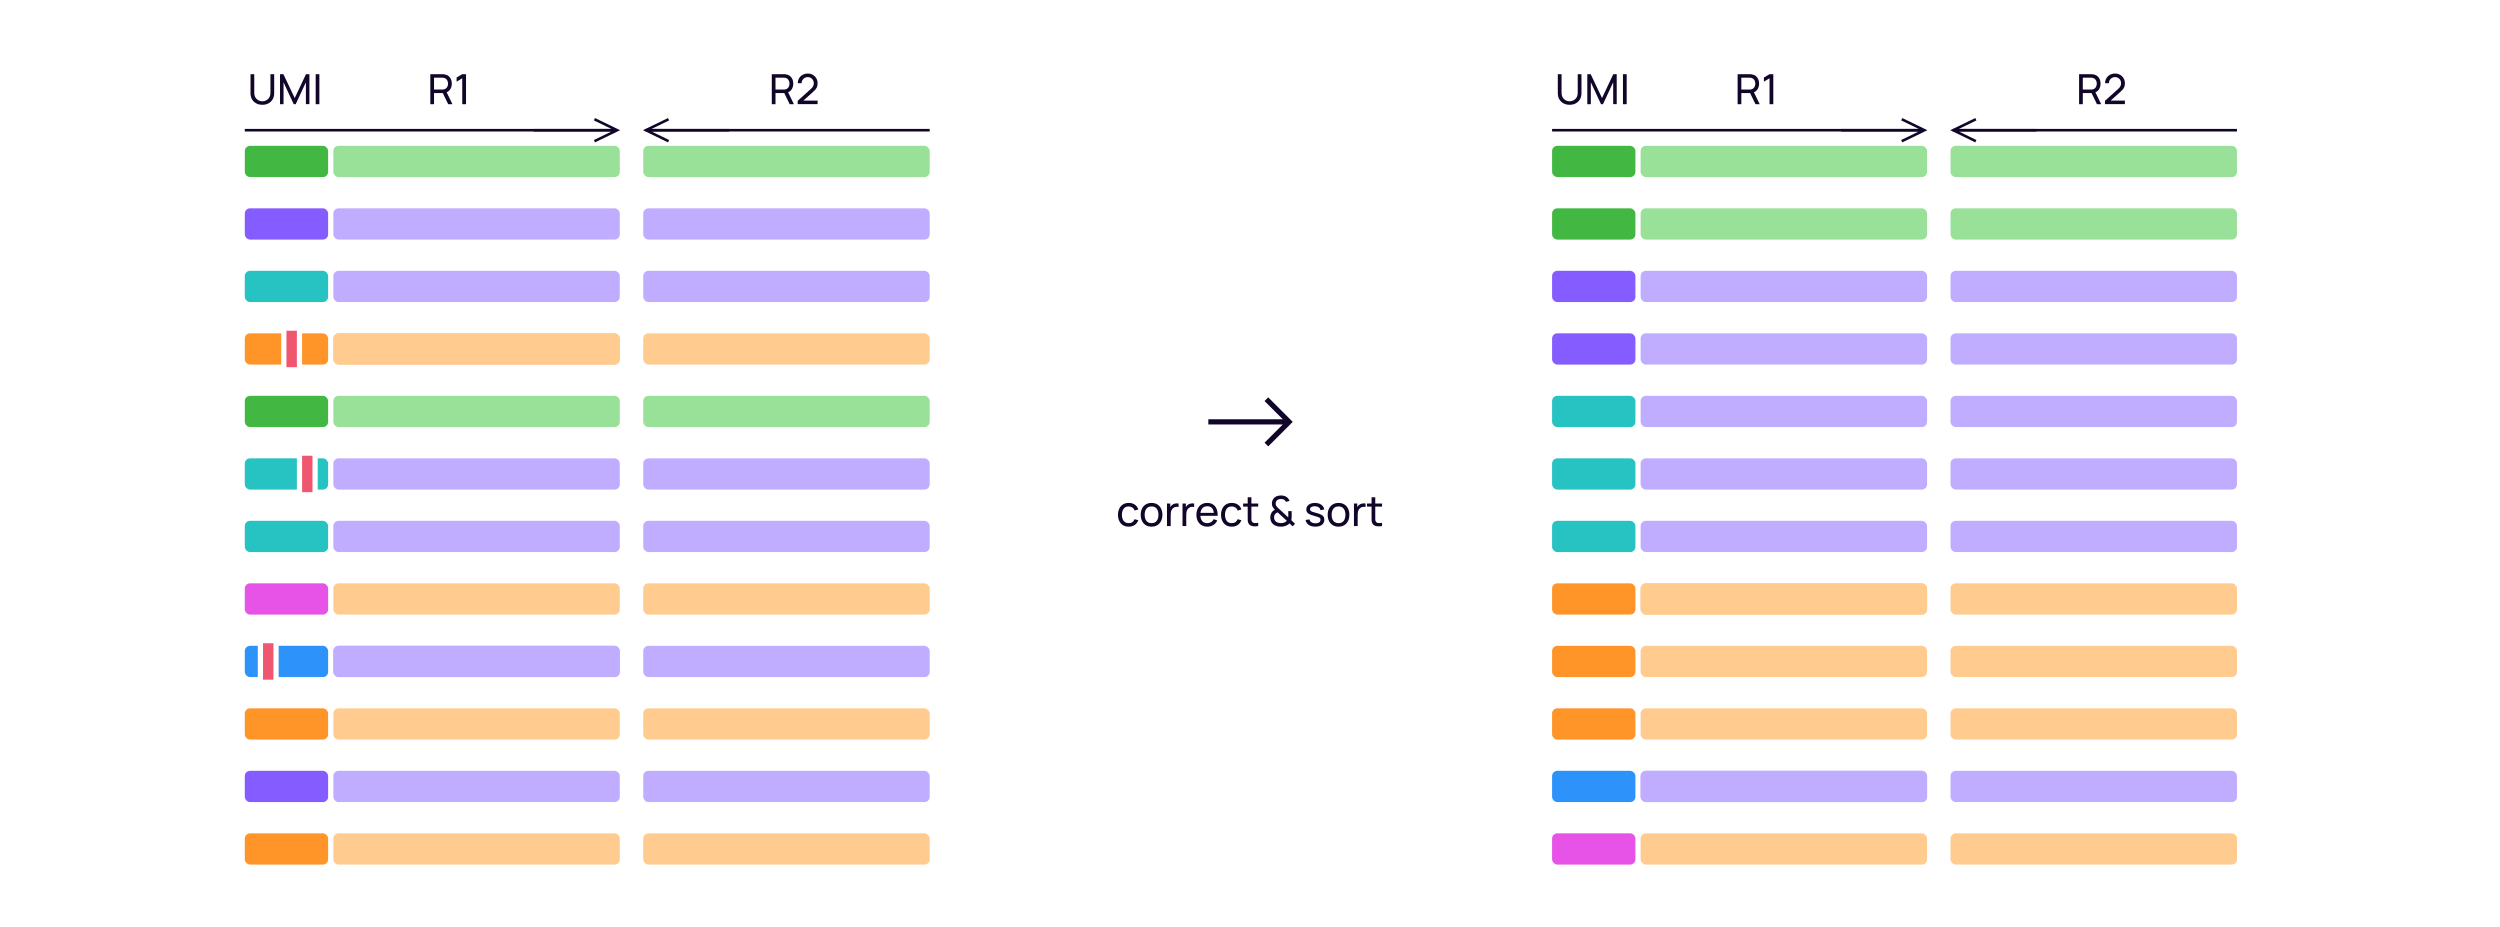 <svg width="960" height="356" viewBox="0 0 960 356" fill="none" xmlns="http://www.w3.org/2000/svg">
    <rect width="960" height="356" fill="white"/>
    <rect x="128" y="56" width="110" height="12" rx="2" fill="#99E099"/>
    <rect x="94" y="56" width="32" height="12" rx="2" fill="#42B842"/>
    <rect x="128" y="80" width="110" height="12" rx="2" fill="#C1ADFF"/>
    <rect x="247" y="80" width="110" height="12" rx="2" fill="#C1ADFF"/>
    <rect x="94" y="80" width="32" height="12" rx="2" fill="#845CFF"/>
    <rect x="128" y="104" width="110" height="12" rx="2" fill="#C1ADFF"/>
    <rect x="247" y="104" width="110" height="12" rx="2" fill="#C1ADFF"/>
    <rect x="94" y="104" width="32" height="12" rx="2" fill="#27C2C2"/>
    <rect x="128" y="128" width="110" height="12" rx="2" fill="#FFCB8F"/>
    <rect x="128" y="128" width="110" height="12" rx="2" fill="#FFCB8F"/>
    <rect x="94" y="128" width="32" height="12" rx="2" fill="#FF9429"/>
    <rect x="109" y="126" width="6" height="16" fill="#F05670" stroke="white" stroke-width="2"/>
    <rect x="247" y="128" width="110" height="12" rx="2" fill="#FFCB8F"/>
    <rect x="128" y="152" width="110" height="12" rx="2" fill="#99E099"/>
    <rect x="247" y="152" width="110" height="12" rx="2" fill="#99E099"/>
    <rect x="94" y="152" width="32" height="12" rx="2" fill="#42B842"/>
    <rect x="128" y="176" width="110" height="12" rx="2" fill="#C1ADFF"/>
    <rect x="94" y="176" width="32" height="12" rx="2" fill="#27C2C2"/>
    <rect x="115" y="174" width="6" height="16" fill="#F05670" stroke="white" stroke-width="2"/>
    <rect x="247" y="176" width="110" height="12" rx="2" fill="#C1ADFF"/>
    <rect x="128" y="200" width="110" height="12" rx="2" fill="#C1ADFF"/>
    <rect x="247" y="200" width="110" height="12" rx="2" fill="#C1ADFF"/>
    <rect x="94" y="200" width="32" height="12" rx="2" fill="#27C2C2"/>
    <rect x="128" y="224" width="110" height="12" rx="2" fill="#FFCB8F"/>
    <rect x="247" y="224" width="110" height="12" rx="2" fill="#FFCB8F"/>
    <rect x="94" y="224" width="32" height="12" rx="2" fill="#E653E6"/>
    <rect x="128" y="248" width="110" height="12" rx="2" fill="#C1ADFF"/>
    <rect x="128" y="248" width="110" height="12" rx="2" fill="#C1ADFF"/>
    <rect x="94" y="248" width="32" height="12" rx="2" fill="#2D93FA"/>
    <rect x="100" y="246" width="6" height="16" fill="#F05670" stroke="white" stroke-width="2"/>
    <rect x="247" y="248" width="110" height="12" rx="2" fill="#C1ADFF"/>
    <rect x="128" y="272" width="110" height="12" rx="2" fill="#FFCB8F"/>
    <rect x="247" y="272" width="110" height="12" rx="2" fill="#FFCB8F"/>
    <rect x="94" y="272" width="32" height="12" rx="2" fill="#FF9429"/>
    <rect x="128" y="296" width="110" height="12" rx="2" fill="#C1ADFF"/>
    <rect x="247" y="296" width="110" height="12" rx="2" fill="#C1ADFF"/>
    <rect x="94" y="296" width="32" height="12" rx="2" fill="#845CFF"/>
    <rect x="128" y="320" width="110" height="12" rx="2" fill="#FFCB8F"/>
    <rect x="247" y="320" width="110" height="12" rx="2" fill="#FFCB8F"/>
    <rect x="94" y="320" width="32" height="12" rx="2" fill="#FF9429"/>
    <path d="M100.742 40.24C99.852 40.24 99.065 40.056 98.382 39.688C97.7 39.32 97.163 38.805 96.774 38.144C96.39 37.477 96.198 36.696 96.198 35.8V28.488L97.638 28.48V35.68C97.638 36.224 97.729 36.699 97.91 37.104C98.097 37.504 98.342 37.837 98.646 38.104C98.95 38.371 99.284 38.571 99.646 38.704C100.014 38.832 100.379 38.896 100.742 38.896C101.11 38.896 101.478 38.829 101.846 38.696C102.214 38.563 102.547 38.365 102.846 38.104C103.15 37.837 103.393 37.501 103.574 37.096C103.755 36.691 103.846 36.219 103.846 35.68V28.48H105.286V35.8C105.286 36.691 105.091 37.469 104.702 38.136C104.318 38.803 103.785 39.32 103.102 39.688C102.419 40.056 101.633 40.24 100.742 40.24ZM107.526 40V28.48H108.822L113.174 37.656L117.502 28.48H118.814V39.992H117.462V31.608L113.55 40H112.79L108.878 31.608V40H107.526ZM121.218 40V28.48H122.642V40H121.218Z" fill="#110529"/>
    <path d="M165.245 40V28.48H169.797C169.909 28.48 170.042 28.485 170.197 28.496C170.352 28.501 170.501 28.517 170.645 28.544C171.269 28.64 171.792 28.853 172.213 29.184C172.64 29.515 172.96 29.933 173.173 30.44C173.386 30.941 173.493 31.499 173.493 32.112C173.493 33.003 173.261 33.776 172.797 34.432C172.333 35.083 171.653 35.491 170.757 35.656L170.213 35.744H166.669V40H165.245ZM172.101 40L169.829 35.312L171.237 34.88L173.733 40H172.101ZM166.669 34.392H169.749C169.85 34.392 169.965 34.387 170.093 34.376C170.226 34.365 170.352 34.347 170.469 34.32C170.837 34.235 171.136 34.08 171.365 33.856C171.6 33.627 171.77 33.36 171.877 33.056C171.984 32.747 172.037 32.432 172.037 32.112C172.037 31.792 171.984 31.48 171.877 31.176C171.77 30.867 171.6 30.597 171.365 30.368C171.136 30.139 170.837 29.984 170.469 29.904C170.352 29.872 170.226 29.853 170.093 29.848C169.965 29.837 169.85 29.832 169.749 29.832H166.669V34.392ZM177.503 40V30.056L175.335 31.368V29.776L177.503 28.48H178.951V40H177.503Z" fill="#110529"/>
    <path d="M296.37 40V28.48H300.922C301.034 28.48 301.167 28.485 301.322 28.496C301.477 28.501 301.626 28.517 301.77 28.544C302.394 28.64 302.917 28.853 303.338 29.184C303.765 29.515 304.085 29.933 304.298 30.44C304.511 30.941 304.618 31.499 304.618 32.112C304.618 33.003 304.386 33.776 303.922 34.432C303.458 35.083 302.778 35.491 301.882 35.656L301.338 35.744H297.794V40H296.37ZM303.226 40L300.954 35.312L302.362 34.88L304.858 40H303.226ZM297.794 34.392H300.874C300.975 34.392 301.09 34.387 301.218 34.376C301.351 34.365 301.477 34.347 301.594 34.32C301.962 34.235 302.261 34.08 302.49 33.856C302.725 33.627 302.895 33.36 303.002 33.056C303.109 32.747 303.162 32.432 303.162 32.112C303.162 31.792 303.109 31.48 303.002 31.176C302.895 30.867 302.725 30.597 302.49 30.368C302.261 30.139 301.962 29.984 301.594 29.904C301.477 29.872 301.351 29.853 301.218 29.848C301.09 29.837 300.975 29.832 300.874 29.832H297.794V34.392ZM306.3 39.992L306.308 38.712L311.42 34.112C311.847 33.728 312.132 33.365 312.276 33.024C312.425 32.677 312.5 32.323 312.5 31.96C312.5 31.517 312.399 31.117 312.196 30.76C311.993 30.403 311.716 30.12 311.364 29.912C311.017 29.704 310.623 29.6 310.18 29.6C309.721 29.6 309.313 29.709 308.956 29.928C308.599 30.141 308.316 30.427 308.108 30.784C307.905 31.141 307.807 31.531 307.812 31.952H306.356C306.356 31.227 306.524 30.587 306.86 30.032C307.196 29.472 307.652 29.035 308.228 28.72C308.809 28.4 309.468 28.24 310.204 28.24C310.919 28.24 311.559 28.405 312.124 28.736C312.689 29.061 313.135 29.507 313.46 30.072C313.791 30.632 313.956 31.267 313.956 31.976C313.956 32.477 313.892 32.912 313.764 33.28C313.641 33.648 313.449 33.989 313.188 34.304C312.927 34.613 312.599 34.944 312.204 35.296L307.956 39.112L307.772 38.632H313.956V39.992H306.3Z" fill="#110529"/>
    <path d="M495 162L495.707 162.707L496.414 162L495.707 161.293L495 162ZM487.707 153.293L487 152.586L485.586 154L486.293 154.707L487.707 153.293ZM486.293 169.293L485.586 170L487 171.414L487.707 170.707L486.293 169.293ZM464 163H495V161H464V163ZM495.707 161.293L487.707 153.293L486.293 154.707L494.293 162.707L495.707 161.293ZM494.293 161.293L486.293 169.293L487.707 170.707L495.707 162.707L494.293 161.293Z" fill="#110529"/>
    <path d="M433.416 202.24C432.542 202.24 431.798 202.045 431.184 201.656C430.576 201.261 430.112 200.72 429.792 200.032C429.472 199.344 429.307 198.56 429.296 197.68C429.307 196.779 429.475 195.987 429.8 195.304C430.131 194.616 430.603 194.08 431.216 193.696C431.83 193.312 432.568 193.12 433.432 193.12C434.344 193.12 435.128 193.344 435.784 193.792C436.446 194.24 436.888 194.853 437.112 195.632L435.704 196.056C435.523 195.555 435.227 195.165 434.816 194.888C434.411 194.611 433.944 194.472 433.416 194.472C432.824 194.472 432.336 194.611 431.952 194.888C431.568 195.16 431.283 195.539 431.096 196.024C430.91 196.504 430.814 197.056 430.808 197.68C430.819 198.64 431.04 199.416 431.472 200.008C431.91 200.595 432.558 200.888 433.416 200.888C433.982 200.888 434.451 200.76 434.824 200.504C435.198 200.243 435.48 199.867 435.672 199.376L437.112 199.752C436.814 200.557 436.347 201.173 435.712 201.6C435.078 202.027 434.312 202.24 433.416 202.24ZM442.191 202.24C441.332 202.24 440.591 202.045 439.967 201.656C439.348 201.267 438.871 200.728 438.535 200.04C438.199 199.352 438.031 198.563 438.031 197.672C438.031 196.765 438.201 195.971 438.543 195.288C438.884 194.605 439.367 194.075 439.991 193.696C440.615 193.312 441.348 193.12 442.191 193.12C443.055 193.12 443.799 193.315 444.423 193.704C445.047 194.088 445.524 194.624 445.855 195.312C446.191 195.995 446.359 196.781 446.359 197.672C446.359 198.573 446.191 199.368 445.855 200.056C445.519 200.739 445.039 201.275 444.415 201.664C443.791 202.048 443.049 202.24 442.191 202.24ZM442.191 200.888C443.087 200.888 443.753 200.589 444.191 199.992C444.628 199.395 444.847 198.621 444.847 197.672C444.847 196.696 444.625 195.92 444.183 195.344C443.74 194.763 443.076 194.472 442.191 194.472C441.588 194.472 441.092 194.608 440.703 194.88C440.313 195.152 440.023 195.528 439.831 196.008C439.639 196.488 439.543 197.043 439.543 197.672C439.543 198.643 439.767 199.421 440.215 200.008C440.663 200.595 441.321 200.888 442.191 200.888ZM448.12 202V193.36H449.392V195.448L449.184 195.176C449.285 194.909 449.416 194.664 449.576 194.44C449.741 194.216 449.925 194.032 450.128 193.888C450.352 193.707 450.605 193.568 450.888 193.472C451.171 193.376 451.459 193.32 451.752 193.304C452.045 193.283 452.32 193.301 452.576 193.36V194.696C452.277 194.616 451.949 194.595 451.592 194.632C451.235 194.669 450.904 194.8 450.6 195.024C450.323 195.221 450.107 195.461 449.952 195.744C449.803 196.027 449.699 196.333 449.64 196.664C449.581 196.989 449.552 197.323 449.552 197.664V202H448.12ZM454.089 202V193.36H455.361V195.448L455.153 195.176C455.254 194.909 455.385 194.664 455.545 194.44C455.71 194.216 455.894 194.032 456.097 193.888C456.321 193.707 456.574 193.568 456.857 193.472C457.139 193.376 457.427 193.32 457.721 193.304C458.014 193.283 458.289 193.301 458.545 193.36V194.696C458.246 194.616 457.918 194.595 457.561 194.632C457.203 194.669 456.873 194.8 456.569 195.024C456.291 195.221 456.075 195.461 455.921 195.744C455.771 196.027 455.667 196.333 455.609 196.664C455.55 196.989 455.521 197.323 455.521 197.664V202H454.089ZM463.645 202.24C462.797 202.24 462.056 202.053 461.421 201.68C460.792 201.301 460.301 200.776 459.949 200.104C459.597 199.427 459.421 198.637 459.421 197.736C459.421 196.792 459.595 195.976 459.941 195.288C460.288 194.595 460.771 194.061 461.389 193.688C462.013 193.309 462.744 193.12 463.581 193.12C464.451 193.12 465.189 193.32 465.797 193.72C466.411 194.12 466.869 194.691 467.173 195.432C467.483 196.173 467.616 197.056 467.573 198.08H466.133V197.568C466.117 196.507 465.901 195.715 465.485 195.192C465.069 194.664 464.451 194.4 463.629 194.4C462.749 194.4 462.08 194.683 461.621 195.248C461.163 195.813 460.933 196.624 460.933 197.68C460.933 198.699 461.163 199.488 461.621 200.048C462.08 200.608 462.733 200.888 463.581 200.888C464.152 200.888 464.648 200.757 465.069 200.496C465.491 200.235 465.821 199.859 466.061 199.368L467.429 199.84C467.093 200.603 466.587 201.195 465.909 201.616C465.237 202.032 464.483 202.24 463.645 202.24ZM460.453 198.08V196.936H466.837V198.08H460.453ZM472.994 202.24C472.12 202.24 471.376 202.045 470.762 201.656C470.154 201.261 469.69 200.72 469.37 200.032C469.05 199.344 468.885 198.56 468.874 197.68C468.885 196.779 469.053 195.987 469.378 195.304C469.709 194.616 470.181 194.08 470.794 193.696C471.408 193.312 472.146 193.12 473.01 193.12C473.922 193.12 474.706 193.344 475.362 193.792C476.024 194.24 476.466 194.853 476.69 195.632L475.282 196.056C475.101 195.555 474.805 195.165 474.394 194.888C473.989 194.611 473.522 194.472 472.994 194.472C472.402 194.472 471.914 194.611 471.53 194.888C471.146 195.16 470.861 195.539 470.674 196.024C470.488 196.504 470.392 197.056 470.386 197.68C470.397 198.64 470.618 199.416 471.05 200.008C471.488 200.595 472.136 200.888 472.994 200.888C473.56 200.888 474.029 200.76 474.402 200.504C474.776 200.243 475.058 199.867 475.25 199.376L476.69 199.752C476.392 200.557 475.925 201.173 475.29 201.6C474.656 202.027 473.89 202.24 472.994 202.24ZM483.147 202C482.635 202.101 482.128 202.141 481.627 202.12C481.131 202.104 480.688 202.005 480.299 201.824C479.91 201.637 479.614 201.349 479.411 200.96C479.24 200.619 479.147 200.275 479.131 199.928C479.12 199.576 479.115 199.179 479.115 198.736V190.96H480.539V198.672C480.539 199.024 480.542 199.325 480.547 199.576C480.558 199.827 480.614 200.043 480.715 200.224C480.907 200.565 481.211 200.765 481.627 200.824C482.048 200.883 482.555 200.867 483.147 200.776V202ZM477.363 194.536V193.36H483.147V194.536H477.363ZM491.848 202.24C491.208 202.24 490.611 202.147 490.056 201.96C489.502 201.773 489.038 201.48 488.664 201.08C488.376 200.76 488.16 200.408 488.016 200.024C487.878 199.635 487.8 199.224 487.784 198.792C487.784 198.371 487.846 197.96 487.968 197.56C488.091 197.155 488.286 196.795 488.552 196.48C488.691 196.309 488.846 196.165 489.016 196.048C489.192 195.925 489.368 195.821 489.544 195.736C489.176 195.341 488.894 194.971 488.696 194.624C488.504 194.277 488.408 193.859 488.408 193.368C488.408 192.744 488.568 192.181 488.888 191.68C489.214 191.173 489.656 190.803 490.216 190.568C490.488 190.451 490.766 190.371 491.048 190.328C491.336 190.28 491.616 190.256 491.888 190.256C492.347 190.256 492.792 190.32 493.224 190.448C493.656 190.576 494.024 190.784 494.328 191.072C494.531 191.243 494.704 191.44 494.848 191.664C494.992 191.883 495.104 192.112 495.184 192.352L493.792 192.712C493.691 192.44 493.523 192.211 493.288 192.024C493.102 191.864 492.883 191.755 492.632 191.696C492.387 191.637 492.139 191.608 491.888 191.608C491.472 191.608 491.096 191.688 490.76 191.848C490.462 191.992 490.238 192.195 490.088 192.456C489.939 192.712 489.864 193.016 489.864 193.368C489.864 193.672 489.915 193.923 490.016 194.12C490.123 194.312 490.27 194.517 490.456 194.736C490.568 194.853 490.694 194.979 490.832 195.112C490.976 195.24 491.123 195.373 491.272 195.512L494.664 198.664C494.68 198.531 494.691 198.395 494.696 198.256C494.702 198.117 494.704 197.984 494.704 197.856L494.696 196.264H496V198.136C496 198.515 495.987 198.837 495.96 199.104C495.939 199.371 495.902 199.592 495.848 199.768L497.312 201.12L496.384 202.112L495.168 200.96C494.96 201.195 494.712 201.4 494.424 201.576C494.136 201.752 493.848 201.885 493.56 201.976C493.288 202.077 493.008 202.147 492.72 202.184C492.432 202.221 492.142 202.24 491.848 202.24ZM491.88 200.872C492.142 200.872 492.379 200.856 492.592 200.824C492.806 200.792 493.008 200.731 493.2 200.64C493.456 200.517 493.654 200.4 493.792 200.288C493.931 200.176 494.046 200.072 494.136 199.976L490.624 196.76C490.432 196.824 490.251 196.909 490.08 197.016C489.915 197.123 489.771 197.248 489.648 197.392C489.51 197.563 489.406 197.763 489.336 197.992C489.272 198.221 489.24 198.464 489.24 198.72C489.246 198.992 489.291 199.243 489.376 199.472C489.462 199.701 489.582 199.907 489.736 200.088C489.971 200.36 490.288 200.56 490.688 200.688C491.088 200.811 491.486 200.872 491.88 200.872ZM505.087 202.232C504.058 202.232 503.212 202.008 502.551 201.56C501.895 201.107 501.492 200.475 501.343 199.664L502.799 199.432C502.916 199.901 503.186 200.275 503.607 200.552C504.028 200.824 504.551 200.96 505.175 200.96C505.767 200.96 506.231 200.837 506.567 200.592C506.903 200.347 507.071 200.013 507.071 199.592C507.071 199.347 507.015 199.149 506.903 199C506.791 198.845 506.559 198.701 506.207 198.568C505.86 198.435 505.335 198.275 504.631 198.088C503.868 197.885 503.268 197.675 502.831 197.456C502.394 197.237 502.082 196.984 501.895 196.696C501.708 196.408 501.615 196.059 501.615 195.648C501.615 195.141 501.754 194.699 502.031 194.32C502.308 193.936 502.695 193.64 503.191 193.432C503.692 193.224 504.274 193.12 504.935 193.12C505.591 193.12 506.178 193.224 506.695 193.432C507.212 193.64 507.628 193.936 507.943 194.32C508.263 194.699 508.452 195.141 508.511 195.648L507.055 195.912C506.986 195.448 506.762 195.083 506.383 194.816C506.01 194.549 505.527 194.408 504.935 194.392C504.375 194.371 503.919 194.469 503.567 194.688C503.22 194.907 503.047 195.203 503.047 195.576C503.047 195.784 503.111 195.963 503.239 196.112C503.372 196.261 503.615 196.403 503.967 196.536C504.324 196.669 504.842 196.821 505.519 196.992C506.282 197.184 506.882 197.395 507.319 197.624C507.762 197.848 508.076 198.115 508.263 198.424C508.45 198.728 508.543 199.104 508.543 199.552C508.543 200.384 508.236 201.04 507.623 201.52C507.01 201.995 506.164 202.232 505.087 202.232ZM513.988 202.24C513.129 202.24 512.388 202.045 511.764 201.656C511.145 201.267 510.668 200.728 510.332 200.04C509.996 199.352 509.828 198.563 509.828 197.672C509.828 196.765 509.998 195.971 510.34 195.288C510.681 194.605 511.164 194.075 511.788 193.696C512.412 193.312 513.145 193.12 513.988 193.12C514.852 193.12 515.596 193.315 516.22 193.704C516.844 194.088 517.321 194.624 517.652 195.312C517.988 195.995 518.156 196.781 518.156 197.672C518.156 198.573 517.988 199.368 517.652 200.056C517.316 200.739 516.836 201.275 516.212 201.664C515.588 202.048 514.846 202.24 513.988 202.24ZM513.988 200.888C514.884 200.888 515.55 200.589 515.988 199.992C516.425 199.395 516.644 198.621 516.644 197.672C516.644 196.696 516.422 195.92 515.98 195.344C515.537 194.763 514.873 194.472 513.988 194.472C513.385 194.472 512.889 194.608 512.5 194.88C512.11 195.152 511.82 195.528 511.628 196.008C511.436 196.488 511.34 197.043 511.34 197.672C511.34 198.643 511.564 199.421 512.012 200.008C512.46 200.595 513.118 200.888 513.988 200.888ZM519.917 202V193.36H521.189V195.448L520.981 195.176C521.082 194.909 521.213 194.664 521.373 194.44C521.538 194.216 521.722 194.032 521.925 193.888C522.149 193.707 522.402 193.568 522.685 193.472C522.968 193.376 523.256 193.32 523.549 193.304C523.842 193.283 524.117 193.301 524.373 193.36V194.696C524.074 194.616 523.746 194.595 523.389 194.632C523.032 194.669 522.701 194.8 522.397 195.024C522.12 195.221 521.904 195.461 521.749 195.744C521.6 196.027 521.496 196.333 521.437 196.664C521.378 196.989 521.349 197.323 521.349 197.664V202H519.917ZM530.71 202C530.198 202.101 529.691 202.141 529.19 202.12C528.694 202.104 528.251 202.005 527.862 201.824C527.472 201.637 527.176 201.349 526.974 200.96C526.803 200.619 526.71 200.275 526.694 199.928C526.683 199.576 526.678 199.179 526.678 198.736V190.96H528.102V198.672C528.102 199.024 528.104 199.325 528.11 199.576C528.12 199.827 528.176 200.043 528.278 200.224C528.47 200.565 528.774 200.765 529.19 200.824C529.611 200.883 530.118 200.867 530.71 200.776V202ZM524.926 194.536V193.36H530.71V194.536H524.926Z" fill="#110529"/>
    <rect x="247" y="56" width="110" height="12" rx="2" fill="#99E099"/>
    <path d="M236.969 50L237.187 50.45L238.115 50L237.187 49.55L236.969 50ZM228.937 45.55L228.487 45.332L228.051 46.232L228.501 46.45L228.937 45.55ZM228.501 53.55L228.051 53.768L228.487 54.668L228.937 54.45L228.501 53.55ZM205 50.5H236.969V49.5H205V50.5ZM237.187 49.55L228.937 45.55L228.501 46.45L236.751 50.45L237.187 49.55ZM236.751 49.55L228.501 53.55L228.937 54.45L237.187 50.45L236.751 49.55Z" fill="#110529"/>
    <path d="M236 50H94" stroke="#110529"/>
    <path d="M248.031 50L247.813 49.55L246.885 50L247.813 50.45L248.031 50ZM256.063 54.45L256.513 54.668L256.949 53.768L256.499 53.55L256.063 54.45ZM256.499 46.45L256.949 46.232L256.513 45.332L256.063 45.55L256.499 46.45ZM280 49.5H248.031V50.5H280V49.5ZM247.813 50.45L256.063 54.45L256.499 53.55L248.249 49.55L247.813 50.45ZM248.249 50.45L256.499 46.45L256.063 45.55L247.813 49.55L248.249 50.45Z" fill="#110529"/>
    <path d="M357 50L248 50" stroke="#110529"/>
    <rect x="630" y="56" width="110" height="12" rx="2" fill="#99E099"/>
    <rect x="596" y="56" width="32" height="12" rx="2" fill="#42B842"/>
    <rect x="630" y="80" width="110" height="12" rx="2" fill="#99E099"/>
    <rect x="749" y="80" width="110" height="12" rx="2" fill="#99E099"/>
    <rect x="596" y="80" width="32" height="12" rx="2" fill="#42B842"/>
    <rect x="630" y="104" width="110" height="12" rx="2" fill="#C1ADFF"/>
    <rect x="749" y="104" width="110" height="12" rx="2" fill="#C1ADFF"/>
    <rect x="596" y="104" width="32" height="12" rx="2" fill="#845CFF"/>
    <rect x="630" y="128" width="110" height="12" rx="2" fill="#C1ADFF"/>
    <rect x="749" y="128" width="110" height="12" rx="2" fill="#C1ADFF"/>
    <rect x="596" y="128" width="32" height="12" rx="2" fill="#845CFF"/>
    <rect x="630" y="152" width="110" height="12" rx="2" fill="#C1ADFF"/>
    <rect x="749" y="152" width="110" height="12" rx="2" fill="#C1ADFF"/>
    <rect x="596" y="152" width="32" height="12" rx="2" fill="#27C2C2"/>
    <rect x="630" y="176" width="110" height="12" rx="2" fill="#C1ADFF"/>
    <rect x="596" y="176" width="32" height="12" rx="2" fill="#27C2C2"/>
    <rect x="749" y="176" width="110" height="12" rx="2" fill="#C1ADFF"/>
    <rect x="630" y="200" width="110" height="12" rx="2" fill="#C1ADFF"/>
    <rect x="749" y="200" width="110" height="12" rx="2" fill="#C1ADFF"/>
    <rect x="596" y="200" width="32" height="12" rx="2" fill="#27C2C2"/>
    <rect x="630" y="224" width="110" height="12" rx="2" fill="#FFCB8F"/>
    <rect x="630" y="224" width="110" height="12" rx="2" fill="#FFCB8F"/>
    <rect x="596" y="224" width="32" height="12" rx="2" fill="#FF9429"/>
    <rect x="749" y="224" width="110" height="12" rx="2" fill="#FFCB8F"/>
    <rect x="630" y="248" width="110" height="12" rx="2" fill="#FFCB8F"/>
    <rect x="749" y="248" width="110" height="12" rx="2" fill="#FFCB8F"/>
    <rect x="596" y="248" width="32" height="12" rx="2" fill="#FF9429"/>
    <rect x="630" y="272" width="110" height="12" rx="2" fill="#FFCB8F"/>
    <rect x="749" y="272" width="110" height="12" rx="2" fill="#FFCB8F"/>
    <rect x="596" y="272" width="32" height="12" rx="2" fill="#FF9429"/>
    <rect x="630" y="296" width="110" height="12" rx="2" fill="#C1ADFF"/>
    <rect x="630" y="296" width="110" height="12" rx="2" fill="#C1ADFF"/>
    <rect x="596" y="296" width="32" height="12" rx="2" fill="#2D93FA"/>
    <rect x="749" y="296" width="110" height="12" rx="2" fill="#C1ADFF"/>
    <rect x="630" y="320" width="110" height="12" rx="2" fill="#FFCB8F"/>
    <rect x="749" y="320" width="110" height="12" rx="2" fill="#FFCB8F"/>
    <rect x="596" y="320" width="32" height="12" rx="2" fill="#E653E6"/>
    <path d="M602.742 40.24C601.851 40.24 601.065 40.056 600.382 39.688C599.699 39.32 599.163 38.805 598.774 38.144C598.39 37.477 598.198 36.696 598.198 35.8V28.488L599.638 28.48V35.68C599.638 36.224 599.729 36.699 599.91 37.104C600.097 37.504 600.342 37.837 600.646 38.104C600.95 38.371 601.283 38.571 601.646 38.704C602.014 38.832 602.379 38.896 602.742 38.896C603.11 38.896 603.478 38.829 603.846 38.696C604.214 38.563 604.547 38.365 604.846 38.104C605.15 37.837 605.393 37.501 605.574 37.096C605.755 36.691 605.846 36.219 605.846 35.68V28.48H607.286V35.8C607.286 36.691 607.091 37.469 606.702 38.136C606.318 38.803 605.785 39.32 605.102 39.688C604.419 40.056 603.633 40.24 602.742 40.24ZM609.526 40V28.48H610.822L615.174 37.656L619.502 28.48H620.814V39.992H619.462V31.608L615.55 40H614.79L610.878 31.608V40H609.526ZM623.218 40V28.48H624.642V40H623.218Z" fill="#110529"/>
    <path d="M667.245 40V28.48H671.797C671.909 28.48 672.042 28.485 672.197 28.496C672.352 28.501 672.501 28.517 672.645 28.544C673.269 28.64 673.792 28.853 674.213 29.184C674.64 29.515 674.96 29.933 675.173 30.44C675.386 30.941 675.493 31.499 675.493 32.112C675.493 33.003 675.261 33.776 674.797 34.432C674.333 35.083 673.653 35.491 672.757 35.656L672.213 35.744H668.669V40H667.245ZM674.101 40L671.829 35.312L673.237 34.88L675.733 40H674.101ZM668.669 34.392H671.749C671.85 34.392 671.965 34.387 672.093 34.376C672.226 34.365 672.352 34.347 672.469 34.32C672.837 34.235 673.136 34.08 673.365 33.856C673.6 33.627 673.77 33.36 673.877 33.056C673.984 32.747 674.037 32.432 674.037 32.112C674.037 31.792 673.984 31.48 673.877 31.176C673.77 30.867 673.6 30.597 673.365 30.368C673.136 30.139 672.837 29.984 672.469 29.904C672.352 29.872 672.226 29.853 672.093 29.848C671.965 29.837 671.85 29.832 671.749 29.832H668.669V34.392ZM679.503 40V30.056L677.335 31.368V29.776L679.503 28.48H680.951V40H679.503Z" fill="#110529"/>
    <path d="M798.37 40V28.48H802.922C803.034 28.48 803.167 28.485 803.322 28.496C803.477 28.501 803.626 28.517 803.77 28.544C804.394 28.64 804.917 28.853 805.338 29.184C805.765 29.515 806.085 29.933 806.298 30.44C806.511 30.941 806.618 31.499 806.618 32.112C806.618 33.003 806.386 33.776 805.922 34.432C805.458 35.083 804.778 35.491 803.882 35.656L803.338 35.744H799.794V40H798.37ZM805.226 40L802.954 35.312L804.362 34.88L806.858 40H805.226ZM799.794 34.392H802.874C802.975 34.392 803.09 34.387 803.218 34.376C803.351 34.365 803.477 34.347 803.594 34.32C803.962 34.235 804.261 34.08 804.49 33.856C804.725 33.627 804.895 33.36 805.002 33.056C805.109 32.747 805.162 32.432 805.162 32.112C805.162 31.792 805.109 31.48 805.002 31.176C804.895 30.867 804.725 30.597 804.49 30.368C804.261 30.139 803.962 29.984 803.594 29.904C803.477 29.872 803.351 29.853 803.218 29.848C803.09 29.837 802.975 29.832 802.874 29.832H799.794V34.392ZM808.3 39.992L808.308 38.712L813.42 34.112C813.847 33.728 814.132 33.365 814.276 33.024C814.425 32.677 814.5 32.323 814.5 31.96C814.5 31.517 814.399 31.117 814.196 30.76C813.993 30.403 813.716 30.12 813.364 29.912C813.017 29.704 812.623 29.6 812.18 29.6C811.721 29.6 811.313 29.709 810.956 29.928C810.599 30.141 810.316 30.427 810.108 30.784C809.905 31.141 809.807 31.531 809.812 31.952H808.356C808.356 31.227 808.524 30.587 808.86 30.032C809.196 29.472 809.652 29.035 810.228 28.72C810.809 28.4 811.468 28.24 812.204 28.24C812.919 28.24 813.559 28.405 814.124 28.736C814.689 29.061 815.135 29.507 815.46 30.072C815.791 30.632 815.956 31.267 815.956 31.976C815.956 32.477 815.892 32.912 815.764 33.28C815.641 33.648 815.449 33.989 815.188 34.304C814.927 34.613 814.599 34.944 814.204 35.296L809.956 39.112L809.772 38.632H815.956V39.992H808.3Z" fill="#110529"/>
    <rect x="749" y="56" width="110" height="12" rx="2" fill="#99E099"/>
    <path d="M738.969 50L739.187 50.45L740.115 50L739.187 49.55L738.969 50ZM730.937 45.55L730.487 45.332L730.051 46.232L730.501 46.45L730.937 45.55ZM730.501 53.55L730.051 53.768L730.487 54.668L730.937 54.45L730.501 53.55ZM707 50.5H738.969V49.5H707V50.5ZM739.187 49.55L730.937 45.55L730.501 46.45L738.751 50.45L739.187 49.55ZM738.751 49.55L730.501 53.55L730.937 54.45L739.187 50.45L738.751 49.55Z" fill="#110529"/>
    <path d="M738 50H596" stroke="#110529"/>
    <path d="M750.031 50L749.813 49.55L748.885 50L749.813 50.45L750.031 50ZM758.063 54.45L758.513 54.668L758.949 53.768L758.499 53.55L758.063 54.45ZM758.499 46.45L758.949 46.232L758.513 45.332L758.063 45.55L758.499 46.45ZM782 49.5H750.031V50.5H782V49.5ZM749.813 50.45L758.063 54.45L758.499 53.55L750.249 49.55L749.813 50.45ZM750.249 50.45L758.499 46.45L758.063 45.55L749.813 49.55L750.249 50.45Z" fill="#110529"/>
    <path d="M859 50L750 50" stroke="#110529"/>
</svg>
